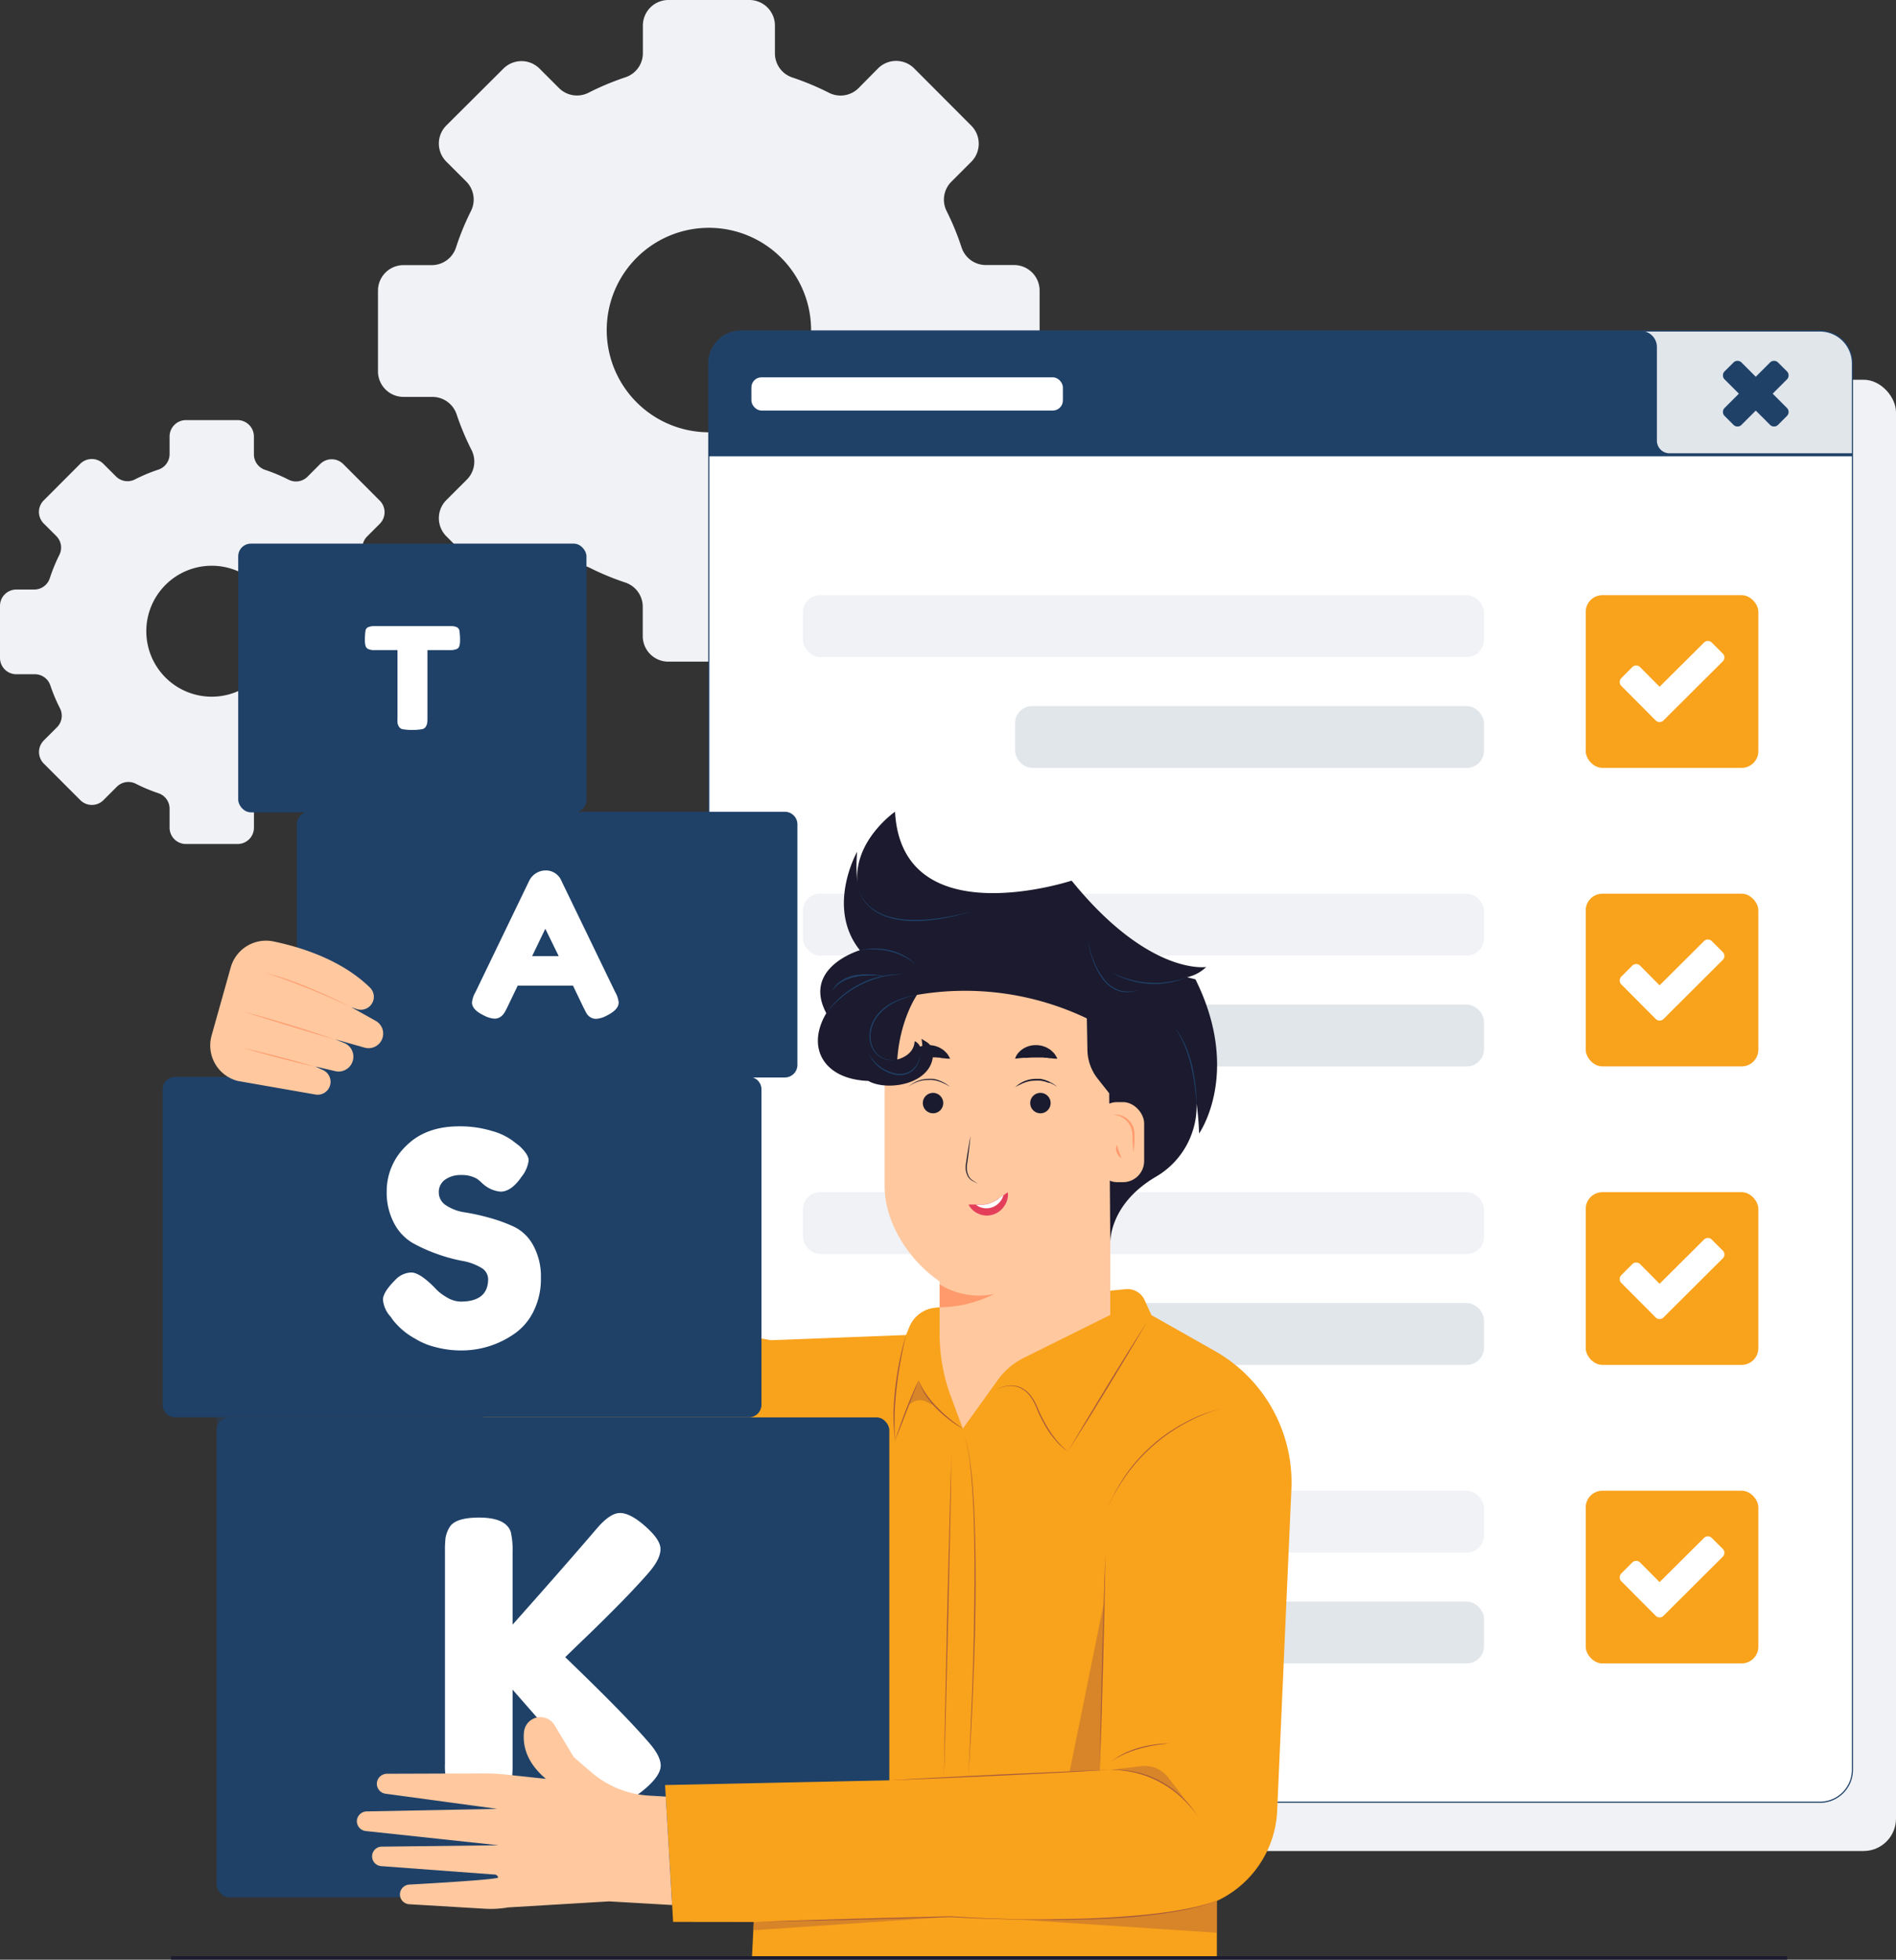 <svg xmlns="http://www.w3.org/2000/svg" viewBox="0 0 452 466.93"><rect x="0" y="0" width="452" height="466.93" fill="#333333" stroke="none"/><defs><style>.cls-1{isolation:isolate;}.cls-2{fill:#f0f2f5;}.cls-3{fill:#fff;}.cls-4{fill:#e1e6eb;}.cls-5{fill:#1f4168;}.cls-6{fill:#f9a21b;}.cls-7{fill:#ffc89f;}.cls-8{fill:#ff9a6c;}.cls-9{fill:#1b1b2f;}.cls-10{fill:#e43f5a;}.cls-11{fill:#1b1a2e;}.cls-12{opacity:0.4;mix-blend-mode:multiply;}.cls-13{fill:#a65b3c;}</style></defs><title>Asset 126todoapp</title><g class="cls-1"><g id="Layer_2" data-name="Layer 2"><g id="Layer_1-2" data-name="Layer 1"><path class="cls-2" d="M247.84,88.49V69.24a6.09,6.09,0,0,0-6.09-6.09H235A6.08,6.08,0,0,1,229.25,59a62.7,62.7,0,0,0-3.58-8.71,6.05,6.05,0,0,1,1.14-7l4.74-4.74a6.1,6.1,0,0,0,0-8.61L217.93,16.29a6.09,6.09,0,0,0-8.6,0L204.67,21a6.08,6.08,0,0,1-7,1.13,64.52,64.52,0,0,0-8.78-3.67,6.05,6.05,0,0,1-4.15-5.76V6.09A6.09,6.09,0,0,0,178.6,0H159.35a6.09,6.09,0,0,0-6.09,6.09v6.56a6.05,6.05,0,0,1-4.15,5.76,64.52,64.52,0,0,0-8.78,3.67A6.08,6.08,0,0,1,133.28,21l-4.66-4.66a6.09,6.09,0,0,0-8.6,0L106.4,29.9a6.1,6.1,0,0,0,0,8.61l4.75,4.74a6.08,6.08,0,0,1,1.14,7A61.55,61.55,0,0,0,108.7,59a6.07,6.07,0,0,1-5.78,4.17H96.2a6.09,6.09,0,0,0-6.09,6.09V88.49a6.09,6.09,0,0,0,6.09,6.08h6.88a6.08,6.08,0,0,1,5.77,4.14,63,63,0,0,0,3.58,8.55,6.08,6.08,0,0,1-1.12,7l-4.91,4.9a6.1,6.1,0,0,0,0,8.61L120,141.43a6.07,6.07,0,0,0,8.6,0l5-5a6.08,6.08,0,0,1,7-1.14,62.49,62.49,0,0,0,8.48,3.51,6.09,6.09,0,0,1,4.15,5.77v7a6.09,6.09,0,0,0,6.09,6.08H178.6a6.09,6.09,0,0,0,6.09-6.08v-7a6.09,6.09,0,0,1,4.15-5.77,62.49,62.49,0,0,0,8.48-3.51,6.08,6.08,0,0,1,7,1.14l5,5a6.07,6.07,0,0,0,8.6,0l13.62-13.61a6.1,6.1,0,0,0,0-8.61l-4.91-4.9a6.08,6.08,0,0,1-1.12-7,64.32,64.32,0,0,0,3.59-8.55,6.06,6.06,0,0,1,5.76-4.14h6.88A6.09,6.09,0,0,0,247.84,88.49ZM169,103a24.36,24.36,0,1,1,24.36-24.36A24.39,24.39,0,0,1,169,103Z"/><path class="cls-2" d="M101,156.76V144.43a3.9,3.9,0,0,0-3.9-3.89h-4.3a3.89,3.89,0,0,1-3.7-2.67,41.35,41.35,0,0,0-2.29-5.58,3.86,3.86,0,0,1,.73-4.49l3-3a3.9,3.9,0,0,0,0-5.51l-8.71-8.72a3.9,3.9,0,0,0-5.51,0l-3,3a3.89,3.89,0,0,1-4.51.73,39.66,39.66,0,0,0-5.62-2.35,3.89,3.89,0,0,1-2.66-3.69V104a3.9,3.9,0,0,0-3.89-3.9H44.32a3.9,3.9,0,0,0-3.89,3.9v4.2a3.89,3.89,0,0,1-2.66,3.69,39.66,39.66,0,0,0-5.62,2.35,3.89,3.89,0,0,1-4.51-.73l-3-3a3.9,3.9,0,0,0-5.51,0l-8.71,8.72a3.89,3.89,0,0,0,0,5.5l3,3a3.86,3.86,0,0,1,.73,4.49,41.35,41.35,0,0,0-2.29,5.58,3.89,3.89,0,0,1-3.7,2.67H3.9A3.89,3.89,0,0,0,0,144.43v12.33a3.89,3.89,0,0,0,3.9,3.89H8.3A3.9,3.9,0,0,1,12,163.3a38.77,38.77,0,0,0,2.3,5.47,3.9,3.9,0,0,1-.72,4.52l-3.14,3.14a3.9,3.9,0,0,0,0,5.51l8.71,8.71a3.9,3.9,0,0,0,5.51,0l3.19-3.19a3.91,3.91,0,0,1,4.5-.73A39.25,39.25,0,0,0,37.77,189a3.89,3.89,0,0,1,2.66,3.69v4.52a3.89,3.89,0,0,0,3.89,3.89H56.65a3.89,3.89,0,0,0,3.89-3.89v-4.52A3.89,3.89,0,0,1,63.2,189a39.25,39.25,0,0,0,5.43-2.25,3.91,3.91,0,0,1,4.5.73l3.19,3.19a3.9,3.9,0,0,0,5.51,0l8.71-8.71a3.9,3.9,0,0,0,0-5.51l-3.14-3.14a3.9,3.9,0,0,1-.72-4.52A40,40,0,0,0,89,163.3a3.9,3.9,0,0,1,3.69-2.65h4.4A3.9,3.9,0,0,0,101,156.76ZM50.48,166a15.6,15.6,0,1,1,15.6-15.6A15.61,15.61,0,0,1,50.48,166Z"/><rect class="cls-2" x="179.36" y="90.48" width="272.64" height="350.56" rx="7.73"/><path class="cls-3" d="M441.61,86.59V421.68a7.73,7.73,0,0,1-7.73,7.74H176.71a7.73,7.73,0,0,1-7.73-7.74V86.59a7.73,7.73,0,0,1,7.73-7.73H433.88A7.73,7.73,0,0,1,441.61,86.59Z"/><path class="cls-4" d="M441.61,86.59v22.15H169V86.59a7.73,7.73,0,0,1,7.73-7.73H433.88A7.73,7.73,0,0,1,441.61,86.59Z"/><path class="cls-5" d="M433.88,429.56H176.71a7.88,7.88,0,0,1-7.87-7.87V86.59a7.88,7.88,0,0,1,7.87-7.87H433.88a7.88,7.88,0,0,1,7.87,7.87v335.1A7.88,7.88,0,0,1,433.88,429.56ZM176.71,79a7.61,7.61,0,0,0-7.6,7.59v335.1a7.61,7.61,0,0,0,7.6,7.59H433.88a7.61,7.61,0,0,0,7.6-7.59V86.59a7.61,7.61,0,0,0-7.6-7.59Z"/><path class="cls-5" d="M441.61,108v.72H169V86.59a7.73,7.73,0,0,1,7.73-7.73h214.5A3.82,3.82,0,0,1,395,82.68V105a3,3,0,0,0,3,3Z"/><path class="cls-5" d="M426,88.48l-2.12-2.11a1.35,1.35,0,0,0-1.91,0l-3.4,3.4-3.4-3.4a1.35,1.35,0,0,0-1.91,0l-2.12,2.11a1.36,1.36,0,0,0,0,1.92l3.4,3.4-3.4,3.4a1.35,1.35,0,0,0,0,1.91l2.12,2.12a1.35,1.35,0,0,0,1.91,0l3.4-3.4,3.4,3.4a1.35,1.35,0,0,0,1.91,0L426,99.11a1.35,1.35,0,0,0,0-1.91l-3.4-3.4,3.4-3.4A1.36,1.36,0,0,0,426,88.48Z"/><rect class="cls-3" x="179.13" y="89.9" width="74.26" height="7.92" rx="2.4"/><rect class="cls-6" x="378.03" y="141.82" width="41.15" height="41.15" rx="3.98" transform="translate(797.21 324.78) rotate(180)"/><rect class="cls-2" x="191.41" y="141.82" width="162.37" height="14.74" rx="4.1" transform="translate(545.19 298.37) rotate(180)"/><rect class="cls-4" x="241.98" y="168.23" width="111.79" height="14.74" rx="4.1" transform="translate(595.76 351.2) rotate(180)"/><path class="cls-3" d="M394.72,171.67l-8.21-8.24a1.31,1.31,0,0,1,0-1.85l2.62-2.63a1.31,1.31,0,0,1,1.86,0l4.65,4.68,10.59-10.53a1.31,1.31,0,0,1,1.85,0l2.63,2.63a1.31,1.31,0,0,1,0,1.85l-14.14,14.08A1.31,1.31,0,0,1,394.72,171.67Z"/><rect class="cls-6" x="378.03" y="212.94" width="41.15" height="41.15" rx="3.98" transform="translate(797.21 467.03) rotate(180)"/><rect class="cls-2" x="191.41" y="212.94" width="162.37" height="14.74" rx="4.1" transform="translate(545.19 440.62) rotate(180)"/><rect class="cls-4" x="241.98" y="239.35" width="111.79" height="14.74" rx="4.1" transform="translate(595.76 493.45) rotate(180)"/><path class="cls-3" d="M394.72,242.79l-8.21-8.24a1.31,1.31,0,0,1,0-1.85l2.62-2.62a1.32,1.32,0,0,1,1.86,0l4.65,4.69,10.59-10.54a1.32,1.32,0,0,1,1.85,0l2.63,2.62a1.32,1.32,0,0,1,0,1.86L396.57,242.8A1.31,1.31,0,0,1,394.72,242.79Z"/><rect class="cls-6" x="378.03" y="284.07" width="41.15" height="41.15" rx="3.98" transform="translate(797.21 609.28) rotate(180)"/><rect class="cls-2" x="191.41" y="284.07" width="162.37" height="14.74" rx="4.1" transform="translate(545.19 582.87) rotate(180)"/><rect class="cls-4" x="241.98" y="310.48" width="111.79" height="14.74" rx="4.1" transform="translate(595.76 635.69) rotate(180)"/><path class="cls-3" d="M394.72,313.92l-8.21-8.24a1.31,1.31,0,0,1,0-1.85l2.62-2.63a1.31,1.31,0,0,1,1.86,0l4.65,4.68,10.59-10.53a1.31,1.31,0,0,1,1.85,0l2.63,2.63a1.31,1.31,0,0,1,0,1.85l-14.14,14.08A1.31,1.31,0,0,1,394.72,313.92Z"/><rect class="cls-6" x="378.03" y="355.19" width="41.15" height="41.15" rx="3.98" transform="translate(797.21 751.53) rotate(180)"/><rect class="cls-2" x="191.41" y="355.19" width="162.37" height="14.74" rx="4.1" transform="translate(545.19 725.12) rotate(180)"/><rect class="cls-4" x="241.98" y="381.6" width="111.79" height="14.74" rx="4.1" transform="translate(595.76 777.94) rotate(180)"/><path class="cls-3" d="M394.72,385l-8.21-8.24a1.31,1.31,0,0,1,0-1.85l2.62-2.62a1.31,1.31,0,0,1,1.86,0l4.65,4.68,10.59-10.53a1.31,1.31,0,0,1,1.85,0l2.63,2.62a1.31,1.31,0,0,1,0,1.85L396.57,385A1.31,1.31,0,0,1,394.72,385Z"/><path class="cls-6" d="M307.86,354.86l-3.39,76.59a24.91,24.91,0,0,1-14.37,21.48v13.59H179.26l3.65-73.78-3.15-24L134,353.5a23,23,0,0,1-9.34-5.93L69.29,289.48l23.49-25.21,50.75,47.84,40.23,7.22L216,318.09l.8-1.95a7.42,7.42,0,0,1,6.16-4.55l45.4-4.42a4.48,4.48,0,0,1,4.51,2.6l1.62,3.57,15.16,8.58A36,36,0,0,1,307.86,354.86Z"/><path class="cls-7" d="M224,281.41v36.43a42.81,42.81,0,0,0,2.68,14.9l2.85,7.66,8.33-11.57a16.89,16.89,0,0,1,6.23-5.3l20.6-10.23V281.41Z"/><rect class="cls-7" x="210.89" y="222.56" width="54.19" height="87.29" rx="27.1" transform="translate(475.97 532.42) rotate(-180)"/><path class="cls-8" d="M224,306v5.48a29,29,0,0,0,13-3.17A17.51,17.51,0,0,1,224,306Z"/><circle class="cls-9" cx="222.43" cy="262.83" r="2.44"/><path class="cls-9" d="M216.43,259.06a7.24,7.24,0,0,1,5-2,1.93,1.93,0,0,1,.34,0l.35,0,.34,0a1.86,1.86,0,0,1,.34.07l.68.16.64.25.32.12.31.16.61.32c.38.25.75.52,1.12.79-.41-.21-.79-.46-1.19-.66l-.62-.28-.3-.14-.32-.11-.64-.21-.66-.14-.33-.06-.33,0a3.71,3.71,0,0,0-.67,0,7.39,7.39,0,0,0-2.63.41l-.63.24-.6.3A6.52,6.52,0,0,0,216.43,259.06Z"/><circle class="cls-9" cx="248.03" cy="262.83" r="2.44"/><path class="cls-9" d="M242,259.06a7.2,7.2,0,0,1,5-2,1.93,1.93,0,0,1,.34,0l.35,0,.34,0a1.86,1.86,0,0,1,.34.07l.67.16.65.25.32.12.31.16.6.32c.39.25.76.52,1.12.79-.4-.21-.78-.46-1.18-.66l-.62-.28L250,258l-.32-.11-.64-.21-.65-.14-.33-.06-.33,0a3.82,3.82,0,0,0-.67,0,7.39,7.39,0,0,0-2.63.41l-.63.24c-.2.09-.41.19-.61.3A6.83,6.83,0,0,0,242,259.06Z"/><path class="cls-9" d="M231.36,270.68c-.09,1.06-.21,2.1-.34,3.15s-.26,2.1-.41,3.14a7.42,7.42,0,0,0-.12,1.55,4.45,4.45,0,0,0,.35,1.48,2.55,2.55,0,0,0,.94,1.18l1.33.86c-.47-.23-.93-.49-1.4-.74a2.76,2.76,0,0,1-1.07-1.2,4.52,4.52,0,0,1-.42-1.57,7.1,7.1,0,0,1,.11-1.6c.15-1,.3-2.09.48-3.13S231.15,271.72,231.36,270.68Z"/><path class="cls-10" d="M240.17,285.69a5.21,5.21,0,0,1-.65,1.52,5.11,5.11,0,0,1-2.73,2.17,4.91,4.91,0,0,1-1.82.24,5.31,5.31,0,0,1-.89-.13,5.69,5.69,0,0,1-.82-.29A4.67,4.67,0,0,1,230.9,287c.59,0,1.12,0,1.61,0h.14c.4,0,.77,0,1.12,0s.4,0,.59,0l.55-.07a7.94,7.94,0,0,0,1-.24,9.53,9.53,0,0,0,2-1c.43-.27.86-.57,1.34-.91l0,0,1-.7A4.1,4.1,0,0,1,240.17,285.69Z"/><path class="cls-3" d="M239.22,284.78a4.83,4.83,0,0,1-.42,1,4.34,4.34,0,0,1-2.35,1.91,4.1,4.1,0,0,1-3.07-.19,3.61,3.61,0,0,1-.73-.46c.4,0,.77,0,1.12,0s.4,0,.59,0l.55-.07a7.94,7.94,0,0,0,1-.24,9.53,9.53,0,0,0,2-1C238.31,285.42,238.74,285.12,239.22,284.78Z"/><path class="cls-9" d="M216.43,252.26a3.77,3.77,0,0,1,.76-1.39,4.85,4.85,0,0,1,.56-.55l.31-.25a3.78,3.78,0,0,1,.33-.22,5.59,5.59,0,0,1,3.08-.83,4.25,4.25,0,0,1,.8.07l.4.06.39.11q.39.12.75.27c.24.12.47.26.69.39s.22.14.33.21l.3.25.55.54a4.09,4.09,0,0,1,.45.64,5.16,5.16,0,0,1,.37.7,9.67,9.67,0,0,1-1.5-.11q-.34,0-.66-.06L224,252l-.31,0a5.54,5.54,0,0,1-.6-.06l-.58,0-.28,0h-.82a22.2,22.2,0,0,0-2.27.08C218.35,252,217.5,252.13,216.43,252.26Z"/><path class="cls-9" d="M242,252.26a3.77,3.77,0,0,1,.76-1.39,4.85,4.85,0,0,1,.56-.55l.31-.25a3.78,3.78,0,0,1,.33-.22,5.58,5.58,0,0,1,3.07-.83,4.36,4.36,0,0,1,.81.07l.4.06.39.11c.25.08.51.17.75.27s.46.26.69.39.22.14.33.21a3.47,3.47,0,0,1,.29.25c.2.18.38.36.56.54a4.89,4.89,0,0,1,.45.64,4.2,4.2,0,0,1,.36.7,9.63,9.63,0,0,1-1.49-.11c-.23,0-.45,0-.67-.06l-.31-.05-.31,0a5.54,5.54,0,0,1-.6-.06l-.58,0-.28,0H247a22,22,0,0,0-2.26.08C243.94,252,243.1,252.13,242,252.26Z"/><path class="cls-11" d="M259.24,250.19l-.14-7.54a67.51,67.51,0,0,0-40.49-5.6s-4.06,5.81-4.7,15.39c0,0,4-.86,4.13-4.35,0,0,1.89.61,1.46,3.28,0,0,.72-1.14.18-3.85l1.17.72a3.28,3.28,0,0,1,1.58,2.79c0,7.27-10.82,9.13-15.44,6.52-10.56-.38-14.9-7.9-10-16.14-5.84-10.94,8-15,8-15-8.17-10.24-.65-23.47-.65-23.47a37.77,37.77,0,0,0,.11,7.84c-1.27-10.32,8.92-17.37,8.92-17.37,1.63,29.74,42.1,16.42,42.1,16.42,18.45,22.73,32.08,20.58,32.08,20.58a9.41,9.41,0,0,1-4.56,2.43l2,.5c11.08,22.29.87,36.73.87,36.73a68.18,68.18,0,0,0-.59-7.12c0,.19,0,.38,0,.57a19.52,19.52,0,0,1-9.74,16.88c-11.52,6.8-10.84,16.09-10.84,16.09l-.26-36L261.67,257A11.34,11.34,0,0,1,259.24,250.19Z"/><rect class="cls-7" x="261.28" y="262.61" width="11.49" height="19.08" rx="5.04" transform="translate(534.04 544.29) rotate(-180)"/><path class="cls-8" d="M265.47,265.6a4.28,4.28,0,0,1,1.47.09,4.35,4.35,0,0,1,1.38.6,4.65,4.65,0,0,1,1.87,2.36,4.89,4.89,0,0,1,.26,1.51c0,.5,0,1,0,1.46,0,1-.1,1.94-.22,2.9-.12-1-.18-1.93-.22-2.9,0-.48,0-1-.06-1.44a4.37,4.37,0,0,0-.26-1.34,4.31,4.31,0,0,0-.63-1.2,5,5,0,0,0-.95-1,5.38,5.38,0,0,0-1.21-.7A6.29,6.29,0,0,0,265.47,265.6Z"/><path class="cls-8" d="M267.34,275.92a2.17,2.17,0,0,1-.68-.56,2.92,2.92,0,0,1-.43-.77,2.86,2.86,0,0,1-.17-.87,2,2,0,0,1,.15-.87c.12.28.2.54.29.79l.27.75.28.74C267.15,275.38,267.25,275.63,267.34,275.92Z"/><path class="cls-5" d="M213.91,252.44a5.35,5.35,0,0,1-3.24-.13,4.87,4.87,0,0,1-1.42-.85,5.43,5.43,0,0,1-1.07-1.27,6.22,6.22,0,0,1-.9-3.17,7.61,7.61,0,0,1,.64-3.23,9.12,9.12,0,0,1,1.86-2.73,11.77,11.77,0,0,1,2.62-2,18.56,18.56,0,0,1,6.21-2c-.53.13-1.06.24-1.59.38s-1.05.28-1.55.48l-.77.28-.75.32-.37.17-.36.19c-.23.13-.48.24-.71.39a12.22,12.22,0,0,0-2.54,2,8.84,8.84,0,0,0-1.79,2.66,7.62,7.62,0,0,0-.65,3.12,6.33,6.33,0,0,0,.84,3.06,4.78,4.78,0,0,0,1,1.24,4.56,4.56,0,0,0,1.35.86A5.42,5.42,0,0,0,213.91,252.44Z"/><path class="cls-5" d="M206.9,250.37a7,7,0,0,0,1,1.89,8.87,8.87,0,0,0,1.51,1.55,9.19,9.19,0,0,0,3.82,1.91,6.06,6.06,0,0,0,2.12.1,4.52,4.52,0,0,0,1.95-.8,5,5,0,0,0,1.38-1.62,9,9,0,0,0,.77-2,8.05,8.05,0,0,1-.65,2.09,5,5,0,0,1-1.37,1.74,4.33,4.33,0,0,1-2,.87,6.14,6.14,0,0,1-2.22-.07,9.23,9.23,0,0,1-3.9-2A7.53,7.53,0,0,1,206.9,250.37Z"/><path class="cls-5" d="M197,241.41a19.25,19.25,0,0,1,3.56-4,22.55,22.55,0,0,1,4.47-3,22.06,22.06,0,0,1,5.09-1.81c.44-.08.88-.19,1.33-.24l.67-.1.67-.07a24.24,24.24,0,0,1,2.69-.08,27.11,27.11,0,0,0-5.31.7,24,24,0,0,0-7.32,3.19c-.75.5-1.46,1-2.15,1.6a24.12,24.12,0,0,0-2,1.82A21.18,21.18,0,0,0,197,241.41Z"/><path class="cls-5" d="M198.37,236.19a4.4,4.4,0,0,1,.94-1.47,7.28,7.28,0,0,1,.63-.61c.24-.17.47-.35.72-.51a9.52,9.52,0,0,1,3.27-1.25l.44-.09.43,0,.87-.1.88,0c.29,0,.58,0,.88,0,.58,0,1.16.06,1.74.13s1.15.17,1.72.27l-1.73-.13c-.58,0-1.16,0-1.74,0l-1.72.07-.86.11c-.14,0-.29,0-.43.06l-.42.09c-.28.06-.57.1-.84.18l-.82.26-.79.32c-.27.12-.51.27-.77.4s-.48.31-.71.47a5.81,5.81,0,0,0-.65.56A4.82,4.82,0,0,0,198.37,236.19Z"/><path class="cls-5" d="M205,226.45a13.64,13.64,0,0,1,3.54-.45,15.8,15.8,0,0,1,3.56.4c.59.13,1.15.34,1.72.52l.83.35a3.62,3.62,0,0,1,.4.19l.4.21c.26.15.53.28.78.45l.73.51a5.37,5.37,0,0,1,.7.56l.67.58-.72-.53a6.27,6.27,0,0,0-.73-.5l-.75-.47c-.25-.15-.52-.27-.78-.4a16.49,16.49,0,0,0-1.62-.7,14.35,14.35,0,0,0-1.7-.49,16.37,16.37,0,0,0-3.49-.46h-.89c-.29,0-.59,0-.88,0A15.22,15.22,0,0,0,205,226.45Z"/><path class="cls-5" d="M204.42,210.82a8.26,8.26,0,0,0,1.49,3.56,9.76,9.76,0,0,0,2.82,2.61,13.42,13.42,0,0,0,3.55,1.51,20.56,20.56,0,0,0,3.82.62,36,36,0,0,0,7.76-.37l1-.14,1-.17,1-.17,1-.21c.63-.14,1.28-.25,1.9-.42l1.9-.46a59.66,59.66,0,0,1-7.61,1.79l-1,.15c-.33,0-.65.08-1,.11l-1,.11-1,.06a28.49,28.49,0,0,1-3.92,0,21.16,21.16,0,0,1-3.87-.66,12.57,12.57,0,0,1-3.6-1.58,9.58,9.58,0,0,1-2.81-2.72,8.17,8.17,0,0,1-.91-1.73A7,7,0,0,1,204.42,210.82Z"/><path class="cls-5" d="M265.08,231.7a20.77,20.77,0,0,0,4.29,1.68c.37.09.74.2,1.11.27l1.13.23,1.14.16c.38.05.76.06,1.14.09a20.74,20.74,0,0,0,4.59-.18,19.56,19.56,0,0,0,2.26-.43,10.75,10.75,0,0,0,1.11-.31l1.11-.33-1.09.41a10.69,10.69,0,0,1-1.09.36,17.75,17.75,0,0,1-2.27.52,19.41,19.41,0,0,1-4.63.25,20.22,20.22,0,0,1-4.57-.83c-.38-.11-.74-.25-1.11-.37l-1.07-.43A16.71,16.71,0,0,1,265.08,231.7Z"/><path class="cls-5" d="M259.33,224.2c.17.81.37,1.6.61,2.38s.5,1.56.81,2.32a17,17,0,0,0,2.36,4.26A7.77,7.77,0,0,0,267,236a8.05,8.05,0,0,0,4.8-.27l-.58.21a5.09,5.09,0,0,1-.59.19l-.6.15-.61.09a6.7,6.7,0,0,1-2.48-.16,7.89,7.89,0,0,1-4-2.85,16.8,16.8,0,0,1-2.33-4.36A23.29,23.29,0,0,1,259.33,224.2Z"/><path class="cls-5" d="M285.25,263.56c0-.82-.1-1.65-.18-2.47s-.17-1.63-.28-2.45a46.37,46.37,0,0,0-.91-4.84,30.84,30.84,0,0,0-1.5-4.69,18.61,18.61,0,0,0-2.41-4.28,14.4,14.4,0,0,1,1.47,2,23,23,0,0,1,1.15,2.2,29.92,29.92,0,0,1,1.57,4.71,42.53,42.53,0,0,1,.84,4.88A37.31,37.31,0,0,1,285.25,263.56Z"/><rect class="cls-5" x="51.64" y="337.72" width="160.37" height="114.35" rx="3.02"/><path class="cls-5" d="M181.53,259.6v75.1a3,3,0,0,1-3,3H41.78a3,3,0,0,1-3-3V259.6a3,3,0,0,1,2-2.85,2.94,2.94,0,0,1,1-.16H178.62a2.89,2.89,0,0,1,.78.13A3,3,0,0,1,181.53,259.6Z"/><path class="cls-5" d="M190.1,196.42v57.31a3,3,0,0,1-3,3H73.77a3,3,0,0,1-3-3V196.42a3,3,0,0,1,2.84-3h113.5A3,3,0,0,1,190.1,196.42Z"/><rect class="cls-5" x="56.79" y="129.53" width="83.02" height="64.03" rx="3.02"/><path class="cls-3" d="M89.35,149.18h18a3.55,3.55,0,0,1,1.51.24,1.2,1.2,0,0,1,.65.76,15.46,15.46,0,0,1,.16,2.4,4.41,4.41,0,0,1-.16,1.34,1.09,1.09,0,0,1-.55.69,3.7,3.7,0,0,1-1.65.29H101.9v16.24a9.38,9.38,0,0,1-.05,1.1,2.8,2.8,0,0,1-.29.82,1.38,1.38,0,0,1-.86.67,12.94,12.94,0,0,1-2.41.19,12.75,12.75,0,0,1-2.4-.19,1.35,1.35,0,0,1-.83-.67,2.63,2.63,0,0,1-.3-.83,10.47,10.47,0,0,1,0-1.12V154.9H89.31a3.58,3.58,0,0,1-1.51-.24,1.2,1.2,0,0,1-.65-.76,4.53,4.53,0,0,1-.16-1.35,15.32,15.32,0,0,1,.16-2.39,1.12,1.12,0,0,1,.55-.69A3.7,3.7,0,0,1,89.35,149.18Z"/><path class="cls-3" d="M133.84,209.87l12.84,26.55a6.22,6.22,0,0,1,.81,2.43q0,1.71-2.76,3.09a6.26,6.26,0,0,1-2.54.81,2.54,2.54,0,0,1-1.53-.43,2.75,2.75,0,0,1-.85-.9c-.18-.32-.42-.79-.74-1.43l-2.47-5.14H123.42L120.94,240c-.32.64-.56,1.1-.74,1.38a3.3,3.3,0,0,1-.85.88,2.48,2.48,0,0,1-1.53.45,6.37,6.37,0,0,1-2.54-.8c-1.84-.89-2.76-1.91-2.76-3.05a6.22,6.22,0,0,1,.81-2.43l12.84-26.59A4.4,4.4,0,0,1,130,207.4,4,4,0,0,1,133.84,209.87ZM130,221.29l-3.14,6.52h6.33Z"/><path class="cls-3" d="M93.13,313.74a6.81,6.81,0,0,1-1.83-4.07q0-1.8,3-4.77a5.35,5.35,0,0,1,3.75-1.7c1.32,0,3.15,1.18,5.51,3.54a11.09,11.09,0,0,0,2.83,2.3,6.74,6.74,0,0,0,3.4,1.09c4.38,0,6.58-1.79,6.58-5.37A3.19,3.19,0,0,0,114.6,302a13.23,13.23,0,0,0-4.49-1.59,38.65,38.65,0,0,1-5.8-1.59,37.85,37.85,0,0,1-5.8-2.58A11.7,11.7,0,0,1,94,291.56a15.6,15.6,0,0,1-1.81-7.74A14.88,14.88,0,0,1,96.85,273q4.64-4.63,12.62-4.63a25.92,25.92,0,0,1,7.75,1.09,15.08,15.08,0,0,1,4.84,2.23l1.77,1.35c1.46,1.37,2.2,2.52,2.2,3.46a7.81,7.81,0,0,1-1.7,3.89q-2.42,3.54-5,3.54a7.21,7.21,0,0,1-3.68-1.42,7,7,0,0,1-.82-.7,9.71,9.71,0,0,0-1.09-.92,7.11,7.11,0,0,0-3.79-.92,6.39,6.39,0,0,0-3.82,1.09,3.57,3.57,0,0,0-1.52,3.05,3.62,3.62,0,0,0,1.81,3.14,11,11,0,0,0,4.49,1.63,52.19,52.19,0,0,1,5.87,1.31,36.47,36.47,0,0,1,5.87,2.16,10.36,10.36,0,0,1,4.49,4.42,15.39,15.39,0,0,1,1.81,7.74,17.22,17.22,0,0,1-1.84,8.1,14,14,0,0,1-4.81,5.41,22,22,0,0,1-12.24,3.75,23.77,23.77,0,0,1-6.29-.81,16.84,16.84,0,0,1-4.81-2,17.29,17.29,0,0,1-5.24-4.38Z"/><path class="cls-3" d="M134.74,394.85q13.94,13.39,19.77,20.14,3,3.36,3,5.69t-3.65,5.47q-3.65,3.14-6,3.14t-5.61-3.82l-20.05-22.88v17.77a26.91,26.91,0,0,1-.13,3.19,7.23,7.23,0,0,1-.87,2.37q-1.27,2.46-7.11,2.46-6.37,0-7.47-3.46a14.49,14.49,0,0,1-.54-4.65V369.61a27.15,27.15,0,0,1,.13-3.15,7.24,7.24,0,0,1,.87-2.41q1.28-2.46,7.11-2.46,6.38,0,7.56,3.37a18.32,18.32,0,0,1,.45,4.74v17.4q12.41-13.94,20.05-22.87,3.19-3.74,5.56-3.73c1.58,0,3.58,1,6,3.14s3.65,3.92,3.65,5.47-.91,3.38-2.73,5.51q-5.29,6.11-16.41,16.77Z"/><g class="cls-12"><path class="cls-5" d="M147.14,193.57l-76.39,3.17v-.32a3,3,0,0,1,2.84-3Z"/></g><g class="cls-12"><polygon class="cls-5" points="51.64 337.72 52.06 347.13 181.53 337.72 51.64 337.72"/></g><g class="cls-12"><path class="cls-5" d="M181.53,259.6a3,3,0,0,0-2.13-2.88,2.89,2.89,0,0,0-.78-.13l-94.51.15h0l-30.44-.14c4.75,3.94,21.55,8.25,21.55,8.25a3.27,3.27,0,0,0,.53,0,3.08,3.08,0,0,0,1.3-5.87l-1.88-.87,4.76,1.12a3.21,3.21,0,0,0,.81.1,3.71,3.71,0,0,0,3.16-2.14l97.63,4.67Z"/></g><g class="cls-12"><path class="cls-5" d="M121.36,450.5a.91.91,0,0,0-.94-.7l-26.93-2a2.34,2.34,0,0,1-2.19-2.32c0-.05,0-.09,0-.14a2.31,2.31,0,0,1,2.29-2.18l27.91-.29-31.65-3.39a2.36,2.36,0,0,1-2.12-2.68,2.41,2.41,0,0,1,2.38-2l31.07-.6-26.54-3.63a2.4,2.4,0,0,1-2.13-2.73,2.44,2.44,0,0,1,2.37-2l23-.08a52.39,52.39,0,0,1,5.6.3l9.31,1c-4-.86-8-3.77-7.87-12.06.07-3.76,14.51,6.88,14.51,6.88l4.13,3.57a23.32,23.32,0,0,0,13.79,5.6l4,.23,1.23,20.81H102.49c2-.12,5.18-.3,8.33-.51C116.08,451.2,121.35,450.78,121.36,450.5Z"/></g><polygon class="cls-6" points="160.47 457.93 158.55 425.32 217.46 424.07 213.9 458 160.47 457.93"/><path class="cls-7" d="M160.23,453.91l-1.52-25.84-4-.23a23.28,23.28,0,0,1-13.79-5.6l-4.13-3.57-4.59-7.62a3.93,3.93,0,0,0-7.28,1.6c-.35,3.36.67,7.38,5.23,11.2l-9.31-1a52.39,52.39,0,0,0-5.6-.3l-23,.08a2.44,2.44,0,0,0-2.37,2A2.4,2.4,0,0,0,92,427.4L118.55,431l-31.07.6a2.41,2.41,0,0,0-2.38,2,2.36,2.36,0,0,0,2.12,2.68l31.65,3.39L91,440a2.31,2.31,0,0,0-2.29,2.18h0a2.33,2.33,0,0,0,2.18,2.46l26.93,2a.91.91,0,0,1,.94.7h0c0,.56-21.08,1.69-21.08,1.69a2.39,2.39,0,0,0-2.32,2.06,2.35,2.35,0,0,0,2.19,2.63l18,1.07a24.09,24.09,0,0,0,5.56-.31l24.1-1.44Z"/><path class="cls-7" d="M65.21,224.32c6.75,1.4,16.3,4.45,23,11a3.08,3.08,0,0,1,.72,3.25h0a3.09,3.09,0,0,1-3.79,1.89L83.77,240l5.8,3.24a3.47,3.47,0,0,1,1.64,4h0a3.48,3.48,0,0,1-4.28,2.38l-7.07-2,2.2.89a3.53,3.53,0,0,1,2,4.39h0a3.53,3.53,0,0,1-4.16,2.32l-4.76-1.12,1.88.87a3.08,3.08,0,0,1,1.66,3.66h0a3.08,3.08,0,0,1-3.49,2.16l-18.5-3.23a8.73,8.73,0,0,1-6.25-10.81L55,230.52A8.74,8.74,0,0,1,65.21,224.32Z"/><path class="cls-8" d="M83.77,240c-.84-.39-1.67-.78-2.52-1.16l-2.54-1.13c-1.69-.74-3.39-1.47-5.11-2.15s-3.44-1.37-5.17-2l-1.31-.48-1.31-.45c-.87-.32-1.76-.58-2.63-.88,1.79.47,3.56,1,5.32,1.61s3.48,1.26,5.2,2,3.42,1.44,5.1,2.22S82.15,239.16,83.77,240Z"/><path class="cls-8" d="M79.86,247.7l-2.72-.79-2.72-.81L69,244.45l-5.41-1.67-2.71-.84-2.7-.86c1.83.47,3.65,1,5.47,1.5s3.62,1.07,5.44,1.61,3.61,1.12,5.4,1.7S78.08,247.07,79.86,247.7Z"/><path class="cls-8" d="M75.17,254.18c-1.43-.31-2.85-.65-4.28-1s-2.83-.72-4.25-1.08-2.84-.74-4.25-1.13l-2.11-.59c-.71-.21-1.41-.4-2.11-.62l2.14.49,2.14.51c1.42.35,2.83.72,4.25,1.08s2.84.75,4.25,1.14S73.77,253.76,75.17,254.18Z"/><g class="cls-12"><path class="cls-13" d="M290.1,452.93v7.58l-48.21-3.19S276.28,458.32,290.1,452.93Z"/></g><g class="cls-12"><path class="cls-13" d="M264.67,421.7l7.42-.88a7,7,0,0,1,6.4,2.7l5.12,6.68A24.38,24.38,0,0,0,264.67,421.7Z"/></g><g class="cls-12"><polygon class="cls-13" points="262.18 421.82 263.24 381.5 254.99 422.16 262.18 421.82"/></g><g class="cls-12"><path class="cls-13" d="M216.56,334.8l2.41-5.9a20.4,20.4,0,0,0,4.06,6.19L220.87,334a3.34,3.34,0,0,0-3.4.2Z"/></g><g class="cls-12"><polygon class="cls-13" points="179.68 458 179.59 459.93 226.79 456.69 179.68 458"/></g><polygon class="cls-13" points="212.01 424.19 218.59 423.81 225.16 423.46 238.33 422.81 251.5 422.22 258.08 421.94 264.67 421.7 258.09 422.08 251.5 422.43 238.34 423.08 225.18 423.67 218.59 423.94 212.01 424.19"/><path class="cls-13" d="M290.1,452.94a48.44,48.44,0,0,1-7.67,2.13c-2.61.52-5.24.91-7.88,1.23s-5.29.56-7.94.72-5.31.28-8,.35c-5.31.15-10.63.11-15.94,0s-10.62-.27-15.93-.59h0l-11.77.35-11.78.31-11.78.27-5.88.13-5.89.1v0l5.89-.21,5.89-.19,11.77-.36,11.78-.31,11.78-.28h0c5.29.37,10.6.58,15.91.7,2.66.07,5.31.07,8,0s5.31-.07,8-.16,5.31-.21,8-.4,5.29-.38,7.93-.68,5.26-.67,7.87-1.17a53.7,53.7,0,0,0,7.69-2Z"/><polygon class="cls-13" points="263.53 370.15 263.43 376.6 263.3 383.04 262.99 395.93 262.63 408.82 262.42 415.26 262.18 421.7 262.28 415.26 262.41 408.81 262.72 395.92 263.09 383.04 263.3 376.59 263.53 370.15"/><path class="cls-13" d="M291.06,335.68a31,31,0,0,0-4.39,1.47,40.64,40.64,0,0,0-4.16,2,42,42,0,0,0-13.79,12.06,47.1,47.1,0,0,0-4.67,8c.32-.71.62-1.42,1-2.11s.67-1.39,1.07-2.06l.57-1,.61-1c.4-.67.85-1.29,1.29-1.94a38.6,38.6,0,0,1,2.91-3.61,39.05,39.05,0,0,1,3.31-3.25,40.05,40.05,0,0,1,7.64-5.26A34.27,34.27,0,0,1,291.06,335.68Z"/><path class="cls-13" d="M285.52,432.77a20.19,20.19,0,0,0-1.88-2.43,27.9,27.9,0,0,0-2.16-2.19,25.31,25.31,0,0,0-5-3.53,23.31,23.31,0,0,0-2.78-1.28,24.88,24.88,0,0,0-2.93-.92,27.7,27.7,0,0,0-6.09-.72,24.4,24.4,0,0,1,3.08.06l.77.07.77.11.38.05.38.08.76.14a23,23,0,0,1,5.79,2.17,24.19,24.19,0,0,1,5,3.62A21.78,21.78,0,0,1,285.52,432.77Z"/><path class="cls-13" d="M279.07,415.41c-.62,0-1.24.1-1.86.18s-1.23.15-1.85.26a32.86,32.86,0,0,0-3.64.8,25.48,25.48,0,0,0-3.5,1.23l-.85.39c-.28.13-.55.3-.82.44-.56.27-1.06.65-1.6,1a16.81,16.81,0,0,1,3.18-2,22.87,22.87,0,0,1,3.52-1.31,28.88,28.88,0,0,1,3.68-.74A24.64,24.64,0,0,1,279.07,415.41Z"/><path class="cls-13" d="M254.63,345.86a8.57,8.57,0,0,1-1.29-.95,15.34,15.34,0,0,1-1.17-1.11,24.26,24.26,0,0,1-2-2.5,30.86,30.86,0,0,1-3-5.66,12.91,12.91,0,0,0-1.48-2.8,6.52,6.52,0,0,0-2.34-2.06,5.55,5.55,0,0,0-3.08-.52,7.93,7.93,0,0,0-3,1,7.69,7.69,0,0,1,3-1.09,5.69,5.69,0,0,1,3.17.46,6.63,6.63,0,0,1,2.45,2.1,13,13,0,0,1,1.53,2.84,33.35,33.35,0,0,0,3,5.63,22.62,22.62,0,0,0,1.94,2.53A13.76,13.76,0,0,0,254.63,345.86Z"/><path class="cls-13" d="M273.47,314.93c-1.52,2.61-3.07,5.2-4.62,7.79l-4.68,7.74-4.74,7.72L257,342l-2.41,3.84,2.3-3.91,2.32-3.88,4.68-7.75,4.74-7.71Q271.05,318.76,273.47,314.93Z"/><path class="cls-13" d="M213.35,343.33c.38-1.23.8-2.45,1.23-3.67s.89-2.42,1.35-3.63.95-2.4,1.45-3.59,1-2.37,1.59-3.54l-1.39,3.62-1.39,3.61-1.41,3.61-.71,1.8Z"/><path class="cls-13" d="M229.51,340.4a25,25,0,0,1-3.31-2.19,31.06,31.06,0,0,1-3-2.64,24.12,24.12,0,0,1-2.51-3.1A16.17,16.17,0,0,1,219,328.9a16.35,16.35,0,0,0,.88,1.78l.24.43.12.21.13.21.55.82a25.24,25.24,0,0,0,2.53,3,33.48,33.48,0,0,0,2.91,2.67c.51.42,1,.82,1.56,1.21S229,340,229.51,340.4Z"/><path class="cls-13" d="M230.84,423.3c.19-3.41.35-6.81.5-10.22s.3-6.81.43-10.22c.25-6.81.43-13.62.5-20.44s.11-13.64-.12-20.45c-.12-3.4-.29-6.81-.6-10.2-.16-1.7-.33-3.39-.59-5.08l-.2-1.26c-.07-.42-.16-.84-.25-1.25-.14-.84-.39-1.66-.61-2.49.23.83.49,1.64.65,2.48.08.42.18.83.26,1.25l.21,1.26c.28,1.68.49,3.38.66,5.07.33,3.4.52,6.81.65,10.21.26,6.82.29,13.64.22,20.46s-.32,13.64-.6,20.45c-.14,3.41-.3,6.81-.48,10.22S231.08,419.9,230.84,423.3Z"/><polygon class="cls-13" points="225.03 423.57 225.19 413.95 225.39 404.33 225.79 385.08 226.28 365.84 226.53 356.22 226.82 346.6 226.67 356.23 226.47 365.85 226.06 385.09 225.57 404.33 225.32 413.95 225.03 423.57"/><path class="cls-13" d="M216,318.09c-.25,1-.49,2.06-.7,3.11s-.42,2.08-.61,3.12c-.37,2.09-.69,4.19-.93,6.3s-.4,4.23-.49,6.35l0,1.59c0,.53,0,1.06,0,1.59,0,1.06.09,2.12.14,3.18A46.71,46.71,0,0,1,213,337c0-.53,0-1.06.05-1.59s0-1.07.09-1.6l.12-1.59.17-1.59c.26-2.11.58-4.22,1-6.31S215.36,320.12,216,318.09Z"/><rect class="cls-11" x="40.79" y="466.1" width="385.27" height="0.82"/></g></g></g></svg>